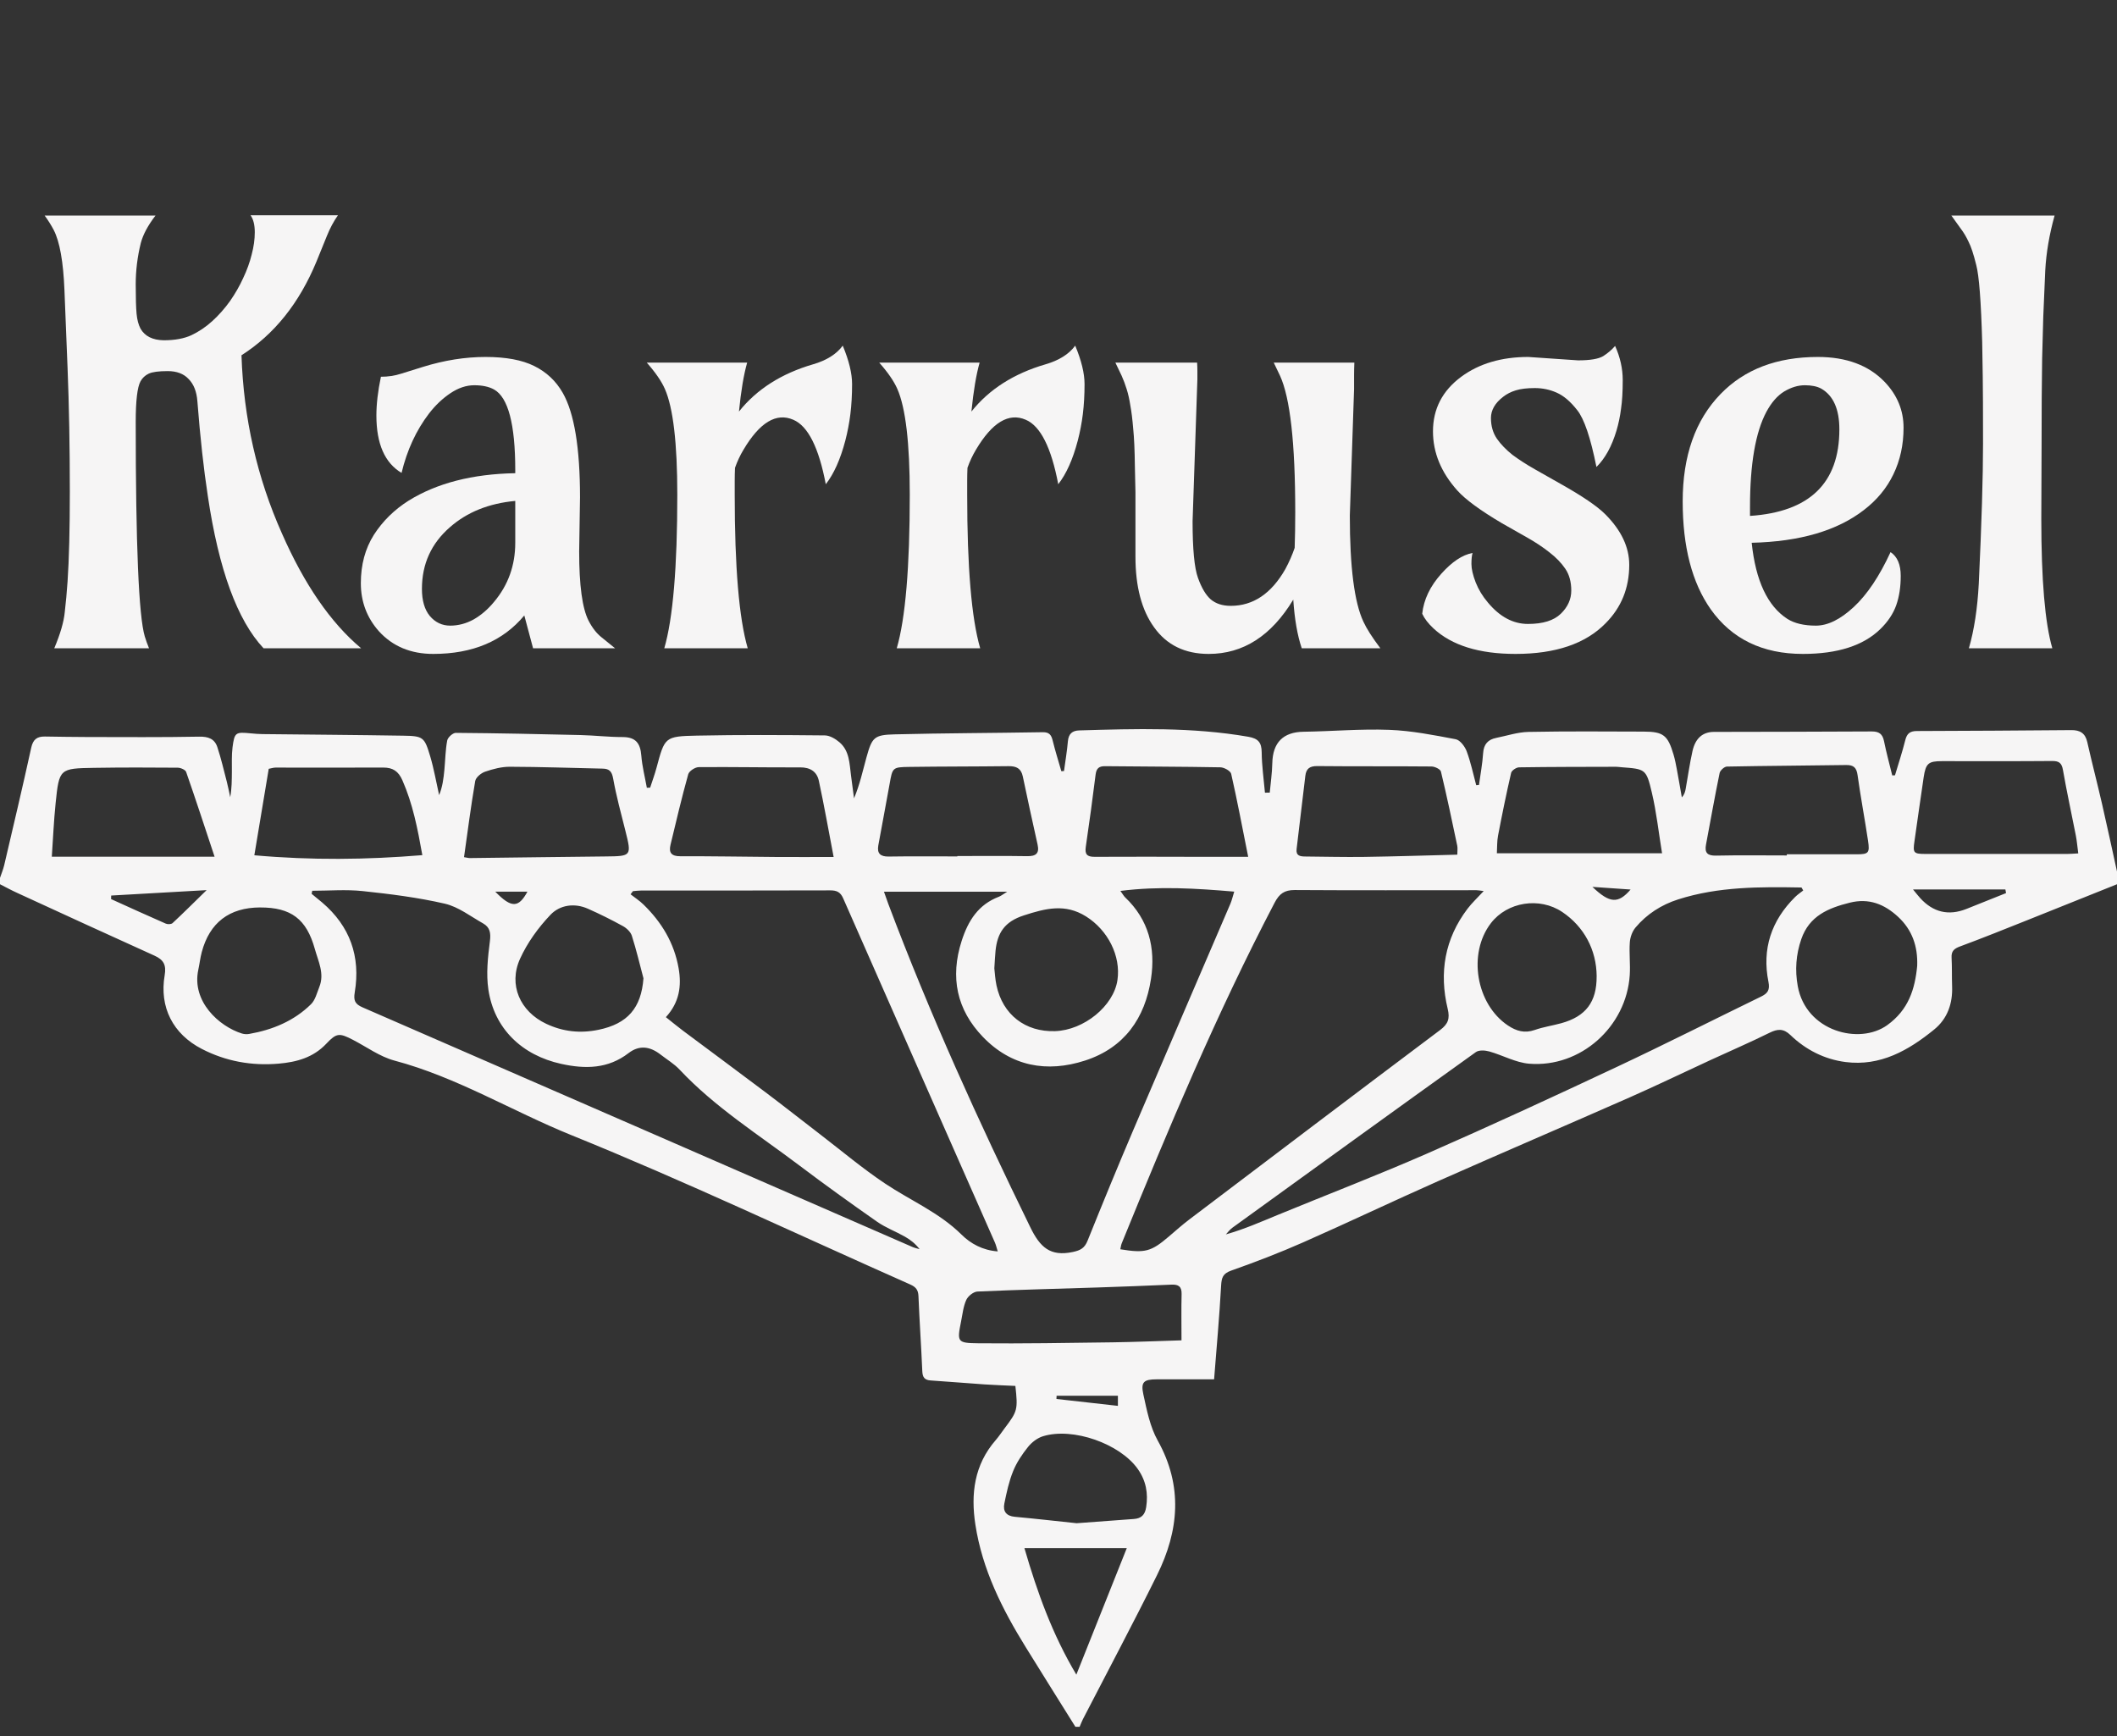 <svg width="200" height="164" viewBox="0 0 200 164" fill="none" xmlns="http://www.w3.org/2000/svg">
<rect x="0" y="0" width="200" height="164" fill="#333333" stroke="none"/>
<path d="M192.848 49.005C192.848 54.776 193.195 58.855 193.89 61.242H186.008C186.507 59.514 186.819 57.475 186.943 55.123C187.21 49.441 187.344 45.033 187.344 41.898C187.344 38.763 187.335 36.661 187.317 35.593C187.299 34.506 187.282 33.419 187.264 32.333C187.157 28.468 186.97 26.036 186.703 25.039C186.453 24.024 186.213 23.293 185.981 22.848C185.768 22.385 185.518 21.966 185.233 21.592L184.352 20.363H194.104C193.605 22.162 193.311 23.89 193.222 25.547C193.151 27.185 193.088 28.637 193.035 29.902C192.999 31.166 192.964 32.484 192.928 33.856C192.892 36.136 192.875 38.852 192.875 42.005L192.848 49.005Z" fill="#F6F5F5"/>
<path d="M178.606 52.158C179.248 52.585 179.568 53.333 179.568 54.402C179.568 55.453 179.426 56.379 179.141 57.181C178.856 57.982 178.357 58.73 177.645 59.425C176.042 60.992 173.601 61.776 170.324 61.776C166.512 61.776 163.609 60.369 161.614 57.555C159.85 55.043 158.969 51.65 158.969 47.375C158.969 43.065 160.162 39.68 162.549 37.222C164.811 34.889 167.875 33.722 171.74 33.722C174.43 33.722 176.531 34.506 178.045 36.073C179.239 37.32 179.835 38.763 179.835 40.402C179.835 42.023 179.515 43.492 178.874 44.81C178.25 46.11 177.324 47.233 176.095 48.177C173.566 50.136 170.03 51.169 165.488 51.276C165.862 54.856 166.984 57.252 168.854 58.463C169.531 58.891 170.431 59.104 171.553 59.104C172.675 59.104 173.868 58.517 175.133 57.341C176.398 56.165 177.556 54.438 178.606 52.158ZM165.328 48.738C170.956 48.364 173.771 45.638 173.771 40.562C173.771 38.656 173.201 37.374 172.061 36.715C171.669 36.501 171.152 36.394 170.511 36.394C169.87 36.394 169.22 36.59 168.561 36.982C167.919 37.374 167.358 38.015 166.877 38.906C165.844 40.847 165.328 43.848 165.328 47.909V48.738Z" fill="#F6F5F5"/>
<path d="M152.584 32.68C153.065 33.749 153.305 34.827 153.305 35.913C153.305 37 153.252 37.899 153.145 38.612C153.056 39.324 152.913 40.01 152.718 40.669C152.272 42.165 151.64 43.314 150.821 44.115C150.268 41.355 149.663 39.565 149.004 38.745C148.363 37.926 147.712 37.374 147.053 37.089C146.412 36.804 145.726 36.661 144.996 36.661C144.266 36.661 143.669 36.732 143.206 36.875C142.743 37.017 142.342 37.222 142.004 37.489C141.238 38.077 140.855 38.745 140.855 39.493C140.855 40.241 141.042 40.892 141.416 41.444C141.79 41.978 142.28 42.486 142.885 42.967C143.509 43.43 144.212 43.884 144.996 44.329L147.401 45.692C149.467 46.85 150.883 47.812 151.649 48.577C153.163 50.091 153.92 51.686 153.92 53.36C153.92 55.551 153.172 57.394 151.676 58.891C149.787 60.814 146.955 61.776 143.179 61.776C139.742 61.776 137.159 60.974 135.431 59.371C134.932 58.908 134.576 58.445 134.362 57.982C134.505 56.646 135.102 55.391 136.152 54.215C137.168 53.075 138.156 52.416 139.118 52.238C139.047 52.469 139.011 52.817 139.011 53.28C139.011 53.743 139.145 54.322 139.412 55.016C139.679 55.693 140.062 56.326 140.561 56.913C141.683 58.267 142.948 58.944 144.355 58.944C145.762 58.944 146.795 58.623 147.454 57.982C148.113 57.341 148.443 56.611 148.443 55.791C148.443 54.972 148.256 54.286 147.882 53.734C147.508 53.182 147.009 52.665 146.385 52.184C145.78 51.703 145.085 51.24 144.301 50.795L141.897 49.432C139.848 48.221 138.441 47.188 137.675 46.333C136.144 44.623 135.378 42.762 135.378 40.749C135.378 38.629 136.268 36.91 138.049 35.592C139.742 34.346 141.852 33.722 144.382 33.722L149.084 34.043C150.224 34.043 151.017 33.909 151.462 33.642C151.907 33.357 152.281 33.036 152.584 32.68Z" fill="#F6F5F5"/>
<path d="M127.923 36.768L127.522 48.711C127.522 53.574 127.95 56.913 128.805 58.73C129.107 59.389 129.642 60.226 130.408 61.242H122.98C122.57 60.03 122.303 58.498 122.179 56.646C120.112 60.066 117.45 61.776 114.19 61.776C111.946 61.776 110.227 60.939 109.033 59.264C107.858 57.644 107.27 55.417 107.27 52.585V48.978C107.27 48.176 107.27 47.357 107.27 46.52L107.217 44.089C107.199 42.539 107.145 41.337 107.056 40.482C106.985 39.609 106.896 38.888 106.789 38.318C106.7 37.73 106.584 37.213 106.442 36.768C106.299 36.305 106.139 35.877 105.961 35.485L105.373 34.256H113.095C113.112 34.541 113.121 34.809 113.121 35.058V35.833C113.121 35.833 112.97 40.303 112.667 49.245C112.667 51.864 112.836 53.645 113.175 54.589C113.513 55.533 113.914 56.21 114.377 56.619C114.858 57.029 115.49 57.234 116.274 57.234C118.394 57.234 120.112 56.076 121.431 53.761C121.787 53.101 122.081 52.434 122.312 51.757C122.348 50.759 122.366 49.628 122.366 48.363C122.366 41.862 121.885 37.569 120.923 35.485L120.335 34.256H127.95C127.932 34.702 127.923 35.111 127.923 35.485V36.768Z" fill="#F6F5F5"/>
<path d="M84.72 61.242C85.539 58.427 85.949 53.591 85.949 46.734C85.949 41.853 85.557 38.522 84.773 36.741C84.453 36.011 83.883 35.183 83.064 34.256H92.548C92.228 35.379 91.969 36.919 91.773 38.879C93.448 36.777 95.781 35.289 98.774 34.417C100.056 34.043 100.991 33.455 101.579 32.653C102.167 34.06 102.461 35.272 102.461 36.287C102.461 37.302 102.407 38.246 102.3 39.119C102.194 39.974 102.033 40.811 101.819 41.631C101.356 43.394 100.742 44.766 99.976 45.745C99.317 42.272 98.293 40.241 96.903 39.653C95.3 38.959 93.733 39.903 92.201 42.486C91.88 43.02 91.613 43.59 91.4 44.196C91.382 44.605 91.373 45.024 91.373 45.451C91.373 45.879 91.373 46.306 91.373 46.734C91.373 53.591 91.782 58.427 92.602 61.242H84.72Z" fill="#F6F5F5"/>
<path d="M62.758 61.242C63.577 58.427 63.987 53.591 63.987 46.734C63.987 41.853 63.595 38.522 62.812 36.741C62.491 36.011 61.921 35.183 61.102 34.256H70.586C70.266 35.379 70.007 36.919 69.812 38.879C71.486 36.777 73.819 35.289 76.812 34.417C78.094 34.043 79.029 33.455 79.617 32.653C80.205 34.06 80.499 35.272 80.499 36.287C80.499 37.302 80.445 38.246 80.338 39.119C80.232 39.974 80.071 40.811 79.858 41.631C79.394 43.394 78.78 44.766 78.014 45.745C77.355 42.272 76.331 40.241 74.942 39.653C73.338 38.959 71.771 39.903 70.239 42.486C69.918 43.02 69.651 43.59 69.438 44.196C69.42 44.605 69.411 45.024 69.411 45.451C69.411 45.879 69.411 46.306 69.411 46.734C69.411 53.591 69.82 58.427 70.64 61.242H62.758Z" fill="#F6F5F5"/>
<path d="M54.796 46.974L54.716 52.104C54.716 55.292 55.01 57.466 55.598 58.623C55.954 59.318 56.373 59.852 56.853 60.226L58.109 61.242H50.361L49.533 58.142C47.52 60.565 44.652 61.776 40.93 61.776C38.81 61.776 37.1 61.064 35.8 59.639C34.66 58.356 34.09 56.842 34.09 55.097C34.09 53.351 34.499 51.828 35.319 50.528C36.156 49.227 37.252 48.15 38.605 47.295C41.277 45.638 44.635 44.775 48.678 44.703V44.409C48.678 40.081 48.01 37.543 46.674 36.795C46.193 36.528 45.57 36.394 44.804 36.394C44.056 36.394 43.307 36.643 42.559 37.142C41.811 37.641 41.135 38.282 40.529 39.066C39.318 40.651 38.454 42.521 37.937 44.676C36.352 43.733 35.559 41.925 35.559 39.253C35.559 38.166 35.702 36.946 35.987 35.592C36.664 35.592 37.305 35.495 37.91 35.298L39.968 34.657C41.98 34.034 43.949 33.722 45.873 33.722C47.796 33.722 49.328 34.007 50.468 34.577C51.626 35.147 52.525 35.993 53.166 37.115C54.253 39.021 54.796 42.307 54.796 46.974ZM39.861 55.631C39.861 56.735 40.11 57.59 40.609 58.196C41.126 58.801 41.767 59.104 42.533 59.104C43.299 59.104 44.038 58.908 44.75 58.517C45.463 58.107 46.104 57.555 46.674 56.86C48.01 55.275 48.678 53.413 48.678 51.276V47.322C46.184 47.553 44.127 48.381 42.506 49.806C40.743 51.338 39.861 53.28 39.861 55.631Z" fill="#F6F5F5"/>
<path d="M22.975 26.268C23.331 25.52 23.598 24.78 23.776 24.05C23.972 23.32 24.07 22.616 24.07 21.939C24.07 21.245 23.937 20.71 23.669 20.336H31.925C31.516 20.924 31.168 21.574 30.883 22.287L29.895 24.718C28.274 28.637 25.914 31.585 22.814 33.562C23.01 39.511 24.284 45.122 26.635 50.394C28.755 55.221 31.248 58.837 34.116 61.242H24.898C22.423 58.605 20.668 53.814 19.635 46.867C19.243 44.32 18.914 41.328 18.646 37.89C18.575 36.982 18.299 36.287 17.818 35.806C17.355 35.307 16.696 35.058 15.841 35.058C14.986 35.058 14.389 35.138 14.051 35.298C13.713 35.459 13.454 35.699 13.276 36.02C12.973 36.572 12.822 37.855 12.822 39.867C12.822 51.463 13.107 58.214 13.677 60.12C13.784 60.476 13.917 60.85 14.078 61.242H5.127C5.697 59.888 6.027 58.757 6.116 57.848C6.223 56.94 6.312 55.969 6.383 54.936C6.525 52.834 6.597 50.011 6.597 46.467C6.597 42.209 6.525 38.309 6.383 34.764L6.089 27.417C5.982 24.727 5.644 22.83 5.074 21.726C4.842 21.28 4.557 20.826 4.219 20.363H14.692C13.98 21.289 13.517 22.153 13.303 22.955C12.982 24.255 12.822 25.555 12.822 26.856C12.822 28.138 12.849 29.064 12.902 29.634C12.956 30.204 13.08 30.676 13.276 31.05C13.686 31.763 14.416 32.128 15.467 32.146C16.518 32.146 17.391 31.985 18.085 31.665C18.798 31.326 19.457 30.881 20.062 30.329C20.668 29.777 21.22 29.153 21.719 28.459C22.218 27.746 22.636 27.016 22.975 26.268Z" fill="#F6F5F5"/>
<path d="M200 83.534C197.162 84.672 194.326 85.814 191.486 86.944C189.386 87.78 187.29 88.626 185.17 89.41C184.618 89.614 184.338 89.848 184.372 90.464C184.422 91.362 184.388 92.264 184.422 93.162C184.486 94.794 183.99 96.232 182.726 97.26C180.3 99.236 177.634 100.754 174.352 100.33C172.368 100.074 170.596 99.178 169.14 97.774C168.504 97.16 167.944 97.186 167.188 97.56C165.344 98.472 163.452 99.288 161.582 100.15C159.042 101.322 156.524 102.54 153.966 103.668C147.934 106.328 141.87 108.92 135.842 111.592C131.58 113.48 127.37 115.488 123.104 117.37C120.882 118.35 118.608 119.224 116.318 120.032C115.514 120.316 115.404 120.712 115.362 121.472C115.202 124.388 114.934 127.298 114.7 130.306C112.778 130.306 111.018 130.302 109.26 130.306C108.064 130.31 107.758 130.552 108.016 131.726C108.34 133.21 108.644 134.78 109.37 136.082C111.774 140.384 111.384 144.612 109.306 148.808C107.046 153.374 104.648 157.872 102.312 162.402C102.192 162.636 102.1 162.886 101.996 163.13H101.596C100.03 160.622 98.456 158.118 96.902 155.604C94.68 152.012 92.798 148.27 92.148 144.036C91.7 141.128 92.038 138.382 94.066 136.05C94.372 135.7 94.626 135.304 94.908 134.932C96.13 133.32 96.172 133.166 95.926 130.928C94.968 130.882 93.986 130.85 93.006 130.784C91.312 130.67 89.62 130.522 87.926 130.412C87.338 130.374 87.156 130.102 87.132 129.528C87.032 127.164 86.866 124.804 86.77 122.442C86.746 121.85 86.518 121.578 85.99 121.344C75.334 116.62 64.794 111.616 53.996 107.244C48.386 104.974 43.176 101.766 37.268 100.194C35.888 99.826 34.65 98.91 33.352 98.238C32.07 97.574 31.798 97.566 30.828 98.598C29.596 99.91 28.022 100.336 26.33 100.482C23.782 100.704 21.34 100.266 19.066 99.092C16.336 97.684 15.04 95.15 15.558 92.124C15.724 91.15 15.45 90.666 14.59 90.278C10.25 88.32 5.926 86.328 1.598 84.34C1.058 84.096 0.534 83.806 0 83.534C0 83.334 0 83.134 0 82.934C0.134 82.532 0.302 82.14 0.398 81.728C1.262 78.032 2.14 74.336 2.952 70.628C3.124 69.842 3.514 69.57 4.238 69.58C5.57 69.598 6.902 69.624 8.234 69.626C11.76 69.63 15.288 69.66 18.812 69.592C19.684 69.574 20.276 69.798 20.536 70.586C20.888 71.656 21.144 72.76 21.428 73.852C21.554 74.334 21.644 74.826 21.75 75.312C21.904 74.474 21.896 73.68 21.906 72.888C21.914 72.124 21.87 71.35 21.968 70.596C22.154 69.182 22.258 69.138 23.698 69.28C24.062 69.316 24.43 69.346 24.796 69.35C29.226 69.4 33.658 69.428 38.086 69.5C39.978 69.532 40.1 69.622 40.644 71.456C41 72.654 41.21 73.894 41.486 75.116C41.806 74.334 41.906 73.534 41.982 72.73C42.07 71.802 42.078 70.862 42.25 69.952C42.306 69.662 42.78 69.232 43.06 69.234C46.986 69.264 50.914 69.346 54.838 69.44C56.168 69.472 57.498 69.632 58.828 69.63C60.058 69.63 60.496 70.22 60.586 71.372C60.666 72.396 60.928 73.406 61.11 74.42C61.214 74.416 61.318 74.412 61.422 74.408C61.624 73.782 61.854 73.164 62.024 72.53C62.802 69.634 62.794 69.558 65.832 69.494C69.862 69.41 73.894 69.434 77.926 69.474C78.394 69.478 78.93 69.8 79.308 70.122C80.256 70.93 80.25 72.128 80.396 73.246C80.49 73.97 80.586 74.694 80.682 75.418C81.23 74.12 81.506 72.824 81.858 71.548C82.384 69.654 82.578 69.422 84.528 69.374C89.188 69.258 93.85 69.252 98.51 69.172C99.112 69.162 99.316 69.416 99.446 69.944C99.686 70.922 99.99 71.886 100.268 72.856L100.52 72.838C100.646 71.902 100.806 70.968 100.888 70.028C100.95 69.326 101.298 69.02 101.968 69.002C107.298 68.846 112.626 68.682 117.92 69.6C118.862 69.764 119.188 70.13 119.196 71.074C119.208 72.344 119.392 73.614 119.504 74.884C119.656 74.884 119.808 74.882 119.958 74.88C120.042 73.954 120.178 73.028 120.198 72.1C120.24 70.14 121.234 69.156 123.146 69.128C125.844 69.09 128.544 68.846 131.236 68.948C133.344 69.026 135.446 69.442 137.526 69.836C137.938 69.914 138.39 70.516 138.562 70.974C138.948 72.008 139.172 73.104 139.462 74.176C139.55 74.168 139.636 74.162 139.724 74.154C139.86 73.154 140.05 72.156 140.116 71.15C140.172 70.308 140.572 69.864 141.358 69.708C142.37 69.506 143.38 69.164 144.396 69.144C148.024 69.072 151.652 69.104 155.28 69.114C157.146 69.12 157.564 69.454 158.108 71.298C158.24 71.744 158.328 72.204 158.414 72.662C158.58 73.548 158.73 74.438 158.888 75.326C159.142 75.054 159.206 74.778 159.256 74.5C159.468 73.32 159.632 72.128 159.894 70.96C160.166 69.738 160.866 69.144 161.922 69.142C166.888 69.128 171.854 69.132 176.82 69.1C177.51 69.096 177.85 69.328 177.988 70.012C178.208 71.1 178.502 72.172 178.766 73.252L179.024 73.244C179.354 72.136 179.72 71.036 180 69.914C180.156 69.286 180.458 69.06 181.102 69.06C185.966 69.05 190.83 69.012 195.694 68.974C196.494 68.968 197.002 69.256 197.19 70.098C197.63 72.046 198.134 73.978 198.582 75.924C199.072 78.056 199.53 80.198 200 82.334V83.534ZM140.17 84.178C139.82 84.136 139.658 84.098 139.494 84.098C133.766 84.098 128.038 84.12 122.312 84.082C121.34 84.076 120.856 84.438 120.414 85.284C114.958 95.722 110.408 106.566 105.972 117.46C105.902 117.634 105.884 117.828 105.84 118.018C108.18 118.404 108.754 118.246 110.44 116.802C111.072 116.26 111.696 115.706 112.36 115.202C120.248 109.226 128.136 103.25 136.05 97.308C136.802 96.744 136.994 96.236 136.77 95.31C135.944 91.89 136.486 88.69 138.644 85.846C139.06 85.298 139.574 84.824 140.17 84.178ZM62.904 96.088C63.544 96.596 64.028 97 64.532 97.376C67.12 99.31 69.72 101.228 72.3 103.172C74.028 104.474 75.726 105.814 77.442 107.132C79.496 108.708 81.482 110.386 83.632 111.82C86.028 113.42 88.726 114.546 90.828 116.624C91.706 117.494 92.836 118.114 94.26 118.22C94.152 117.878 94.098 117.624 93.996 117.392C89.214 106.548 84.426 95.706 79.654 84.856C79.396 84.272 79.044 84.112 78.434 84.114C72.472 84.134 66.51 84.126 60.548 84.13C60.298 84.13 60.046 84.168 59.796 84.188C59.722 84.286 59.646 84.386 59.572 84.484C59.98 84.804 60.42 85.088 60.788 85.448C62.502 87.114 63.69 89.07 64.11 91.464C64.408 93.158 64.178 94.706 62.906 96.092L62.904 96.088ZM83.512 84.242C83.696 84.764 83.802 85.076 83.918 85.386C87.842 95.81 92.446 105.932 97.334 115.934C98.256 117.82 99.208 118.728 101.348 118.276C102.106 118.116 102.472 117.896 102.754 117.192C104.158 113.7 105.588 110.22 107.064 106.758C110.106 99.622 113.186 92.5 116.242 85.37C116.38 85.048 116.456 84.698 116.602 84.232C112.982 83.926 109.502 83.702 105.848 84.166C106.076 84.476 106.166 84.648 106.298 84.776C108.526 86.89 109.18 89.552 108.74 92.46C108.176 96.2 106.208 98.992 102.51 100.19C98.896 101.362 95.53 100.74 92.846 97.944C90.39 95.384 89.742 92.336 90.85 88.89C91.468 86.968 92.424 85.456 94.374 84.712C94.568 84.638 94.736 84.496 95.154 84.24H83.508L83.512 84.242ZM29.5 84.152C29.48 84.248 29.46 84.342 29.44 84.438C29.59 84.562 29.738 84.684 29.888 84.808C30.068 84.956 30.252 85.1 30.428 85.252C33.068 87.498 34.078 90.36 33.514 93.748C33.384 94.524 33.542 94.858 34.258 95.168C51.582 102.702 68.896 110.258 86.212 117.806C86.422 117.898 86.654 117.94 86.876 118.006C86.474 117.486 86.006 117.12 85.496 116.83C84.628 116.338 83.67 115.982 82.858 115.414C80.376 113.68 77.916 111.912 75.5 110.088C71.65 107.182 67.54 104.6 64.202 101.046C63.684 100.494 63.006 100.092 62.402 99.622C61.428 98.866 60.418 98.692 59.382 99.486C57.44 100.98 55.298 101.006 53.016 100.504C49.316 99.69 46.688 97.184 46.138 93.48C45.918 91.996 46.088 90.428 46.282 88.922C46.382 88.138 46.29 87.602 45.638 87.234C44.454 86.568 43.308 85.668 42.028 85.372C39.48 84.784 36.86 84.456 34.254 84.18C32.686 84.014 31.086 84.15 29.502 84.15L29.5 84.152ZM170.358 84.122C170.304 84.028 170.248 83.936 170.194 83.842C166.272 83.774 162.352 83.75 158.548 84.964C156.96 85.47 155.584 86.35 154.512 87.624C154.204 87.99 154.008 88.542 153.974 89.024C153.902 90.05 154.034 91.09 153.968 92.116C153.65 97 149.318 100.882 144.466 100.488C143.186 100.384 141.962 99.684 140.694 99.33C140.302 99.22 139.724 99.182 139.43 99.392C131.744 104.898 124.084 110.442 116.424 115.986C116.19 116.156 116.012 116.404 115.81 116.614C117.548 116.124 119.124 115.428 120.716 114.772C125.426 112.836 130.182 111.008 134.846 108.966C140.822 106.348 146.746 103.61 152.652 100.836C157.262 98.672 161.806 96.37 166.386 94.142C167.002 93.842 167.224 93.518 167.072 92.758C166.446 89.648 167.342 86.968 169.59 84.74C169.822 84.51 170.102 84.326 170.36 84.12L170.358 84.122ZM196.34 80.62C196.254 79.97 196.21 79.442 196.11 78.926C195.708 76.866 195.256 74.816 194.896 72.748C194.78 72.08 194.528 71.886 193.866 71.892C190.4 71.922 186.932 71.904 183.466 71.906C182.182 71.906 181.934 72.112 181.734 73.436C181.43 75.446 181.16 77.46 180.866 79.47C180.704 80.574 180.776 80.672 181.908 80.672C186.374 80.674 190.842 80.674 195.308 80.672C195.602 80.672 195.894 80.644 196.34 80.62ZM137.678 80.738C137.678 80.352 137.718 80.116 137.672 79.898C137.178 77.558 136.69 75.214 136.13 72.89C136.076 72.664 135.548 72.412 135.236 72.41C131.642 72.376 128.048 72.41 124.454 72.372C123.738 72.364 123.402 72.61 123.32 73.288C123.046 75.596 122.772 77.902 122.494 80.208C122.416 80.848 122.832 80.91 123.302 80.914C125.164 80.93 127.028 80.978 128.89 80.952C131.778 80.91 134.666 80.816 137.678 80.74V80.738ZM24.03 80.798C29.426 81.278 34.602 81.222 39.9 80.786C39.452 78.266 38.994 75.938 38.02 73.722C37.64 72.854 37.112 72.508 36.206 72.512C32.814 72.526 29.42 72.512 26.028 72.514C25.836 72.514 25.646 72.582 25.388 72.63C24.94 75.32 24.494 77.996 24.028 80.798H24.03ZM168.806 80.812V80.706C171.002 80.706 173.196 80.708 175.392 80.706C176.528 80.706 176.656 80.586 176.48 79.424C176.168 77.354 175.78 75.294 175.49 73.22C175.39 72.512 175.112 72.262 174.412 72.272C170.658 72.33 166.902 72.344 163.148 72.418C162.906 72.422 162.51 72.778 162.458 73.028C161.996 75.274 161.596 77.534 161.172 79.788C161.026 80.57 161.308 80.848 162.124 80.83C164.35 80.782 166.578 80.814 168.806 80.814V80.812ZM117.92 80.942C117.352 78.1 116.88 75.592 116.314 73.104C116.25 72.826 115.648 72.494 115.29 72.488C111.662 72.42 108.032 72.422 104.402 72.382C103.82 72.376 103.58 72.59 103.506 73.172C103.222 75.452 102.912 77.728 102.578 80C102.474 80.71 102.7 80.948 103.414 80.944C106.676 80.922 109.94 80.94 113.204 80.944C114.662 80.944 116.118 80.944 117.92 80.944V80.942ZM43.838 80.976C44.126 81.024 44.254 81.064 44.38 81.062C48.67 81.012 52.96 80.95 57.25 80.908C59.656 80.886 59.682 80.856 59.084 78.488C58.67 76.848 58.226 75.21 57.926 73.546C57.804 72.876 57.566 72.624 56.94 72.612C54.014 72.55 51.09 72.444 48.164 72.436C47.382 72.434 46.574 72.646 45.828 72.902C45.448 73.032 44.954 73.44 44.894 73.788C44.49 76.142 44.186 78.514 43.838 80.974V80.976ZM157.02 80.61C156.696 78.632 156.492 76.72 156.052 74.862C155.526 72.634 155.44 72.654 153.184 72.48C153.018 72.468 152.852 72.438 152.686 72.438C149.628 72.446 146.57 72.444 143.514 72.49C143.252 72.494 142.816 72.784 142.762 73.012C142.306 74.982 141.904 76.964 141.524 78.948C141.422 79.476 141.448 80.028 141.414 80.606H157.018L157.02 80.61ZM90.444 80.906C90.444 80.894 90.444 80.882 90.444 80.87C92.64 80.87 94.834 80.846 97.03 80.882C97.856 80.896 98.214 80.638 98.024 79.786C97.55 77.646 97.074 75.506 96.63 73.36C96.47 72.586 96.016 72.372 95.284 72.38C92.158 72.418 89.032 72.406 85.906 72.45C84.306 72.472 84.318 72.512 84.042 74.072C83.7 76.002 83.326 77.928 82.978 79.858C82.84 80.62 83.166 80.93 83.956 80.918C86.118 80.884 88.28 80.906 90.442 80.906H90.444ZM78.756 80.956C78.248 78.306 77.848 76.024 77.358 73.76C77.17 72.892 76.546 72.488 75.588 72.494C72.394 72.51 69.2 72.442 66.006 72.472C65.662 72.476 65.102 72.844 65.018 73.148C64.404 75.354 63.878 77.584 63.344 79.812C63.164 80.562 63.44 80.892 64.272 80.89C67.266 80.88 70.26 80.936 73.256 80.958C74.976 80.97 76.696 80.96 78.758 80.96L78.756 80.956ZM20.274 80.938C19.32 78.066 18.48 75.488 17.586 72.928C17.514 72.72 17.066 72.526 16.792 72.524C14.164 72.502 11.536 72.496 8.908 72.538C5.616 72.59 5.592 72.61 5.254 75.884C5.078 77.59 5.008 79.306 4.894 80.936H20.274V80.938ZM181.124 91.222C181.188 89.408 180.654 87.846 179.32 86.612C178.03 85.418 176.568 84.824 174.762 85.274C172.728 85.78 170.93 86.522 170.172 88.726C169.672 90.182 169.566 91.642 169.838 93.15C170.606 97.434 175.664 98.744 178.3 96.84C180.306 95.39 180.914 93.452 181.126 91.222H181.124ZM60.788 92.414C60.432 91.074 60.114 89.72 59.692 88.4C59.576 88.038 59.198 87.68 58.848 87.488C57.77 86.894 56.666 86.344 55.54 85.846C54.258 85.278 52.886 85.494 52.006 86.42C50.856 87.628 49.822 89.054 49.134 90.568C48.008 93.04 49.134 95.554 51.598 96.716C53.182 97.464 54.812 97.644 56.554 97.282C59.282 96.714 60.582 95.234 60.79 92.416L60.788 92.414ZM24.572 85.726C21.666 85.736 19.802 87.156 19.058 89.954C18.914 90.498 18.854 91.064 18.734 91.616C18.092 94.606 20.696 96.962 22.854 97.636C23.068 97.702 23.32 97.714 23.542 97.676C25.75 97.286 27.77 96.456 29.382 94.868C29.788 94.468 29.942 93.798 30.168 93.236C30.674 91.974 30.07 90.828 29.746 89.658C28.96 86.822 27.498 85.718 24.57 85.728L24.572 85.726ZM93.938 91.476C93.982 91.846 94.012 92.48 94.142 93.092C94.728 95.85 96.858 97.502 99.672 97.412C102.406 97.324 105.208 95.036 105.568 92.594C105.908 90.302 104.66 87.872 102.608 86.58C100.63 85.336 98.784 85.812 96.722 86.48C94.902 87.068 94.224 88.134 94.052 89.818C94.006 90.28 93.986 90.746 93.938 91.476ZM150.842 92.234C150.828 89.738 149.65 87.536 147.588 86.154C145.446 84.718 142.404 85.194 140.852 87.21C138.642 90.082 139.448 94.868 142.462 96.878C143.258 97.408 144.038 97.636 144.99 97.302C145.802 97.016 146.668 96.892 147.502 96.662C149.824 96.022 150.854 94.646 150.84 92.232L150.842 92.234ZM111.62 126.622C111.62 125.044 111.594 123.652 111.63 122.26C111.65 121.542 111.336 121.33 110.674 121.36C108.348 121.464 106.022 121.55 103.694 121.628C99.91 121.752 96.126 121.842 92.344 122.012C91.97 122.028 91.454 122.44 91.29 122.798C91.006 123.42 90.934 124.142 90.798 124.826C90.41 126.768 90.414 126.88 92.426 126.9C96.648 126.94 100.87 126.866 105.092 126.81C107.178 126.782 109.264 126.692 111.616 126.622H111.62ZM101.726 143.898C103.608 143.758 105.366 143.622 107.122 143.498C107.824 143.448 108.168 143.11 108.282 142.388C108.488 141.066 108.264 139.876 107.494 138.782C105.81 136.39 101.368 134.812 98.536 135.682C98.004 135.844 97.472 136.254 97.12 136.694C96.562 137.39 96.044 138.162 95.712 138.984C95.318 139.956 95.094 141.004 94.884 142.038C94.736 142.764 95.056 143.218 95.874 143.292C97.86 143.474 99.842 143.702 101.726 143.9V143.898ZM96.78 146.25C98.01 150.484 99.428 154.412 101.686 158.204C103.322 154.1 104.868 150.22 106.452 146.25H96.78ZM10.504 84.604C10.5 84.714 10.496 84.826 10.494 84.936C12.216 85.714 13.932 86.5 15.664 87.256C15.842 87.334 16.176 87.322 16.302 87.206C17.33 86.248 18.326 85.256 19.52 84.09C16.414 84.266 13.46 84.434 10.506 84.602L10.504 84.604ZM180.728 84.026C181.04 84.402 181.214 84.63 181.406 84.842C182.635 86.191 184.091 86.533 185.772 85.868C187.022 85.372 188.27 84.87 189.518 84.37C189.496 84.256 189.476 84.14 189.454 84.026H180.728ZM105.612 131.856H99.82C99.816 131.958 99.812 132.06 99.806 132.16C101.726 132.376 103.646 132.592 105.612 132.812V131.856ZM46.79 84.236C48.326 85.816 48.994 85.768 49.828 84.236H46.79ZM150.44 83.784C152.088 85.356 152.876 85.388 154.048 84.034C152.88 83.952 151.798 83.878 150.44 83.784Z" fill="#F6F5F5"/>
</svg>
